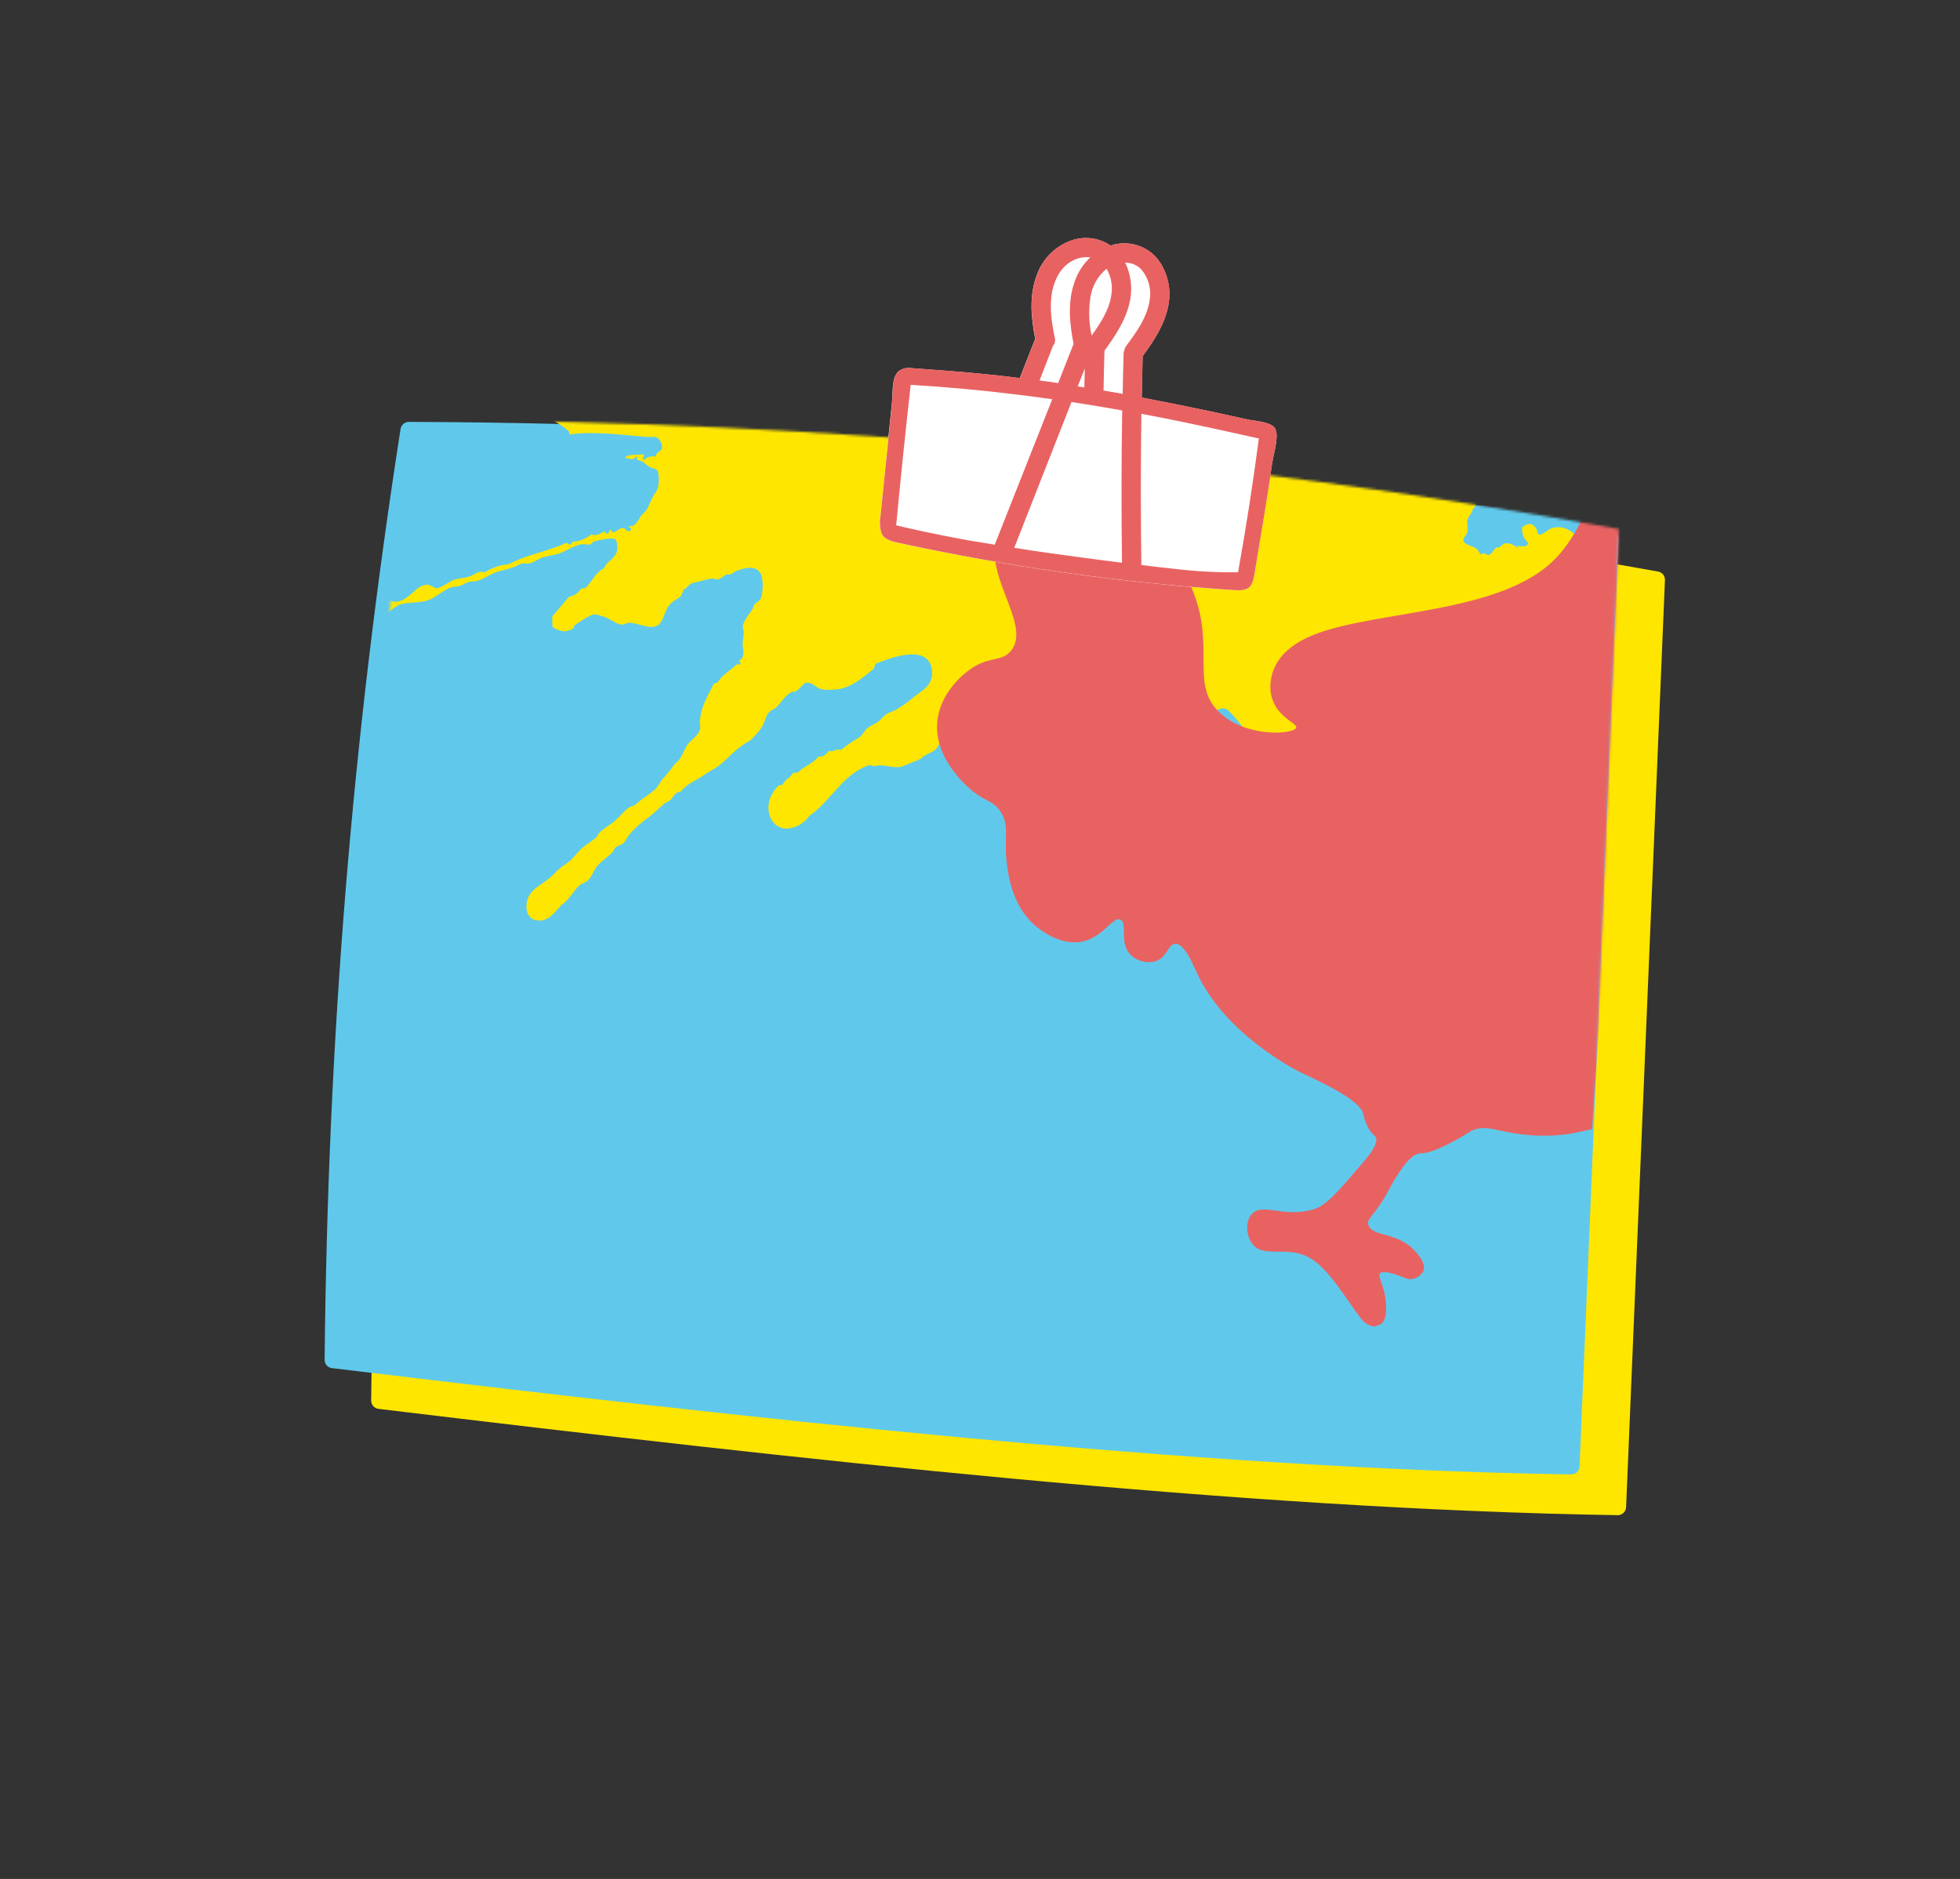 <svg width="776" height="744" viewBox="0 0 776 744" fill="none" xmlns="http://www.w3.org/2000/svg">
<rect x="0" y="0" width="776" height="744" fill="#333333" stroke="none"/>
<path d="M640.55 596.661C487.843 594.254 304.615 573.205 150.263 554.63C151.579 430.799 160.314 314.953 180.284 186.517C339.786 186.965 498.942 201.381 655.928 229.601L640.55 596.661Z" fill="#FFE600"/>
<path d="M640.543 599.964C490.743 597.596 316.027 577.889 149.849 557.867C149.042 557.77 148.3 557.377 147.766 556.765C147.231 556.153 146.942 555.364 146.955 554.552C148.27 426.248 157.86 309.126 177.015 185.965C177.137 185.191 177.531 184.487 178.127 183.978C178.723 183.469 179.481 183.189 180.264 183.19V183.19C339.959 183.664 499.306 198.098 656.487 226.326C657.271 226.466 657.977 226.886 658.473 227.508C658.969 228.13 659.222 228.912 659.184 229.707L643.806 596.741C643.785 597.596 643.434 598.41 642.825 599.011C642.217 599.613 641.399 599.954 640.543 599.964V599.964ZM153.611 551.71C317.487 571.443 489.52 590.755 637.412 593.321L652.541 232.338C497.58 204.662 340.517 190.423 183.106 189.78C164.438 310.691 155.045 425.84 153.611 551.71Z" fill="#FFE600"/>
<path d="M622.101 580.494C469.394 578.074 286.18 557.025 131.815 538.397C133.13 414.566 141.879 298.72 161.849 170.284C321.353 170.763 480.509 185.21 637.493 213.46L622.101 580.494Z" fill="#60C9EB"/>
<path d="M622.121 583.833C472.308 581.465 297.591 561.758 131.426 541.736C130.621 541.639 129.879 541.249 129.343 540.64C128.806 540.03 128.513 539.245 128.519 538.434C129.834 410.117 139.438 292.995 158.592 169.847C158.711 169.071 159.105 168.363 159.701 167.852C160.297 167.34 161.056 167.059 161.841 167.058C321.536 167.533 480.884 181.966 638.065 210.195C638.848 210.337 639.554 210.757 640.052 211.379C640.55 212 640.807 212.78 640.775 213.576L625.383 580.61C625.366 581.466 625.016 582.282 624.406 582.884C623.797 583.486 622.977 583.826 622.121 583.833V583.833ZM135.202 535.592C299.091 555.325 471.11 574.624 619.016 577.189L634.145 216.207C479.168 188.549 322.093 174.324 164.67 173.689C146.002 294.56 136.609 409.722 135.202 535.592Z" fill="#60C9EB"/>
<mask id="mask0_100_6807" style="mask-type:alpha" maskUnits="userSpaceOnUse" x="134" y="166" width="507" height="411">
<path d="M625.549 576.799C472.722 574.377 289.364 553.312 134.878 534.669C136.194 410.741 144.949 294.804 164.935 166.268C324.565 166.747 483.846 181.205 640.952 209.478L625.549 576.799Z" fill="#60C9EB"/>
</mask>
<g mask="url(#mask0_100_6807)">
<path d="M646.858 204.254L179.575 172.478L153.893 550.142L621.176 581.918L646.858 204.254Z" fill="#60C9EB"/>
<path fill-rule="evenodd" clip-rule="evenodd" d="M136.939 156.741L137.156 156.755C137.075 157.119 136.825 157.258 136.905 157.817C137.893 157.947 138.897 157.782 139.792 157.342C139.92 156.519 139.047 156.622 139.614 156.012C141.603 156.086 142.94 155.316 144.935 155.391L144.815 155.517L144.923 155.652C144.905 155.919 144.887 156.181 144.897 156.449C145.033 156.508 145.185 156.517 145.327 156.475C145.469 156.433 145.591 156.342 145.674 156.22C145.757 156.097 145.794 155.949 145.779 155.802C145.764 155.654 145.698 155.517 145.593 155.413L145.611 155.141L145.395 155.126C147.072 154.201 149.092 154.562 150.735 153.97C151.309 153.752 151.814 152.898 152.325 152.698C154.936 151.669 157.459 152.354 160.518 151.903C164.141 151.367 167.427 148.876 171.213 149.066C175.767 149.298 178.948 152.296 183.895 152.66L183.777 152.926L183.871 153.189C183.86 153.351 183.849 153.506 183.646 153.453C183.692 154.334 184.982 154.019 184.762 152.971C184.612 152.961 184.468 152.951 184.323 152.941L184.441 152.681L184.348 152.417C185.737 152.439 187.461 154.361 188.095 152.264C188.849 152.187 188.405 153.453 189.395 153.107C191.102 151.257 193.935 153.628 195.394 151.973C196.081 151.97 195.995 152.824 196.924 152.552C197.664 152.602 197.307 151.204 198.068 151.267C199.486 153.659 201.575 148.975 202.956 150.359C203.392 150.031 202.566 148.947 203.448 148.789C204.055 150.378 206.932 148.987 208.093 148.669C208.483 147.528 207.355 147.686 207.928 147.072C209.103 146.213 208.925 147.843 210.121 147.673C210.603 147.65 210.613 147.02 210.607 146.366C212.506 146.696 214.847 146.034 216.508 148.147C217.079 147.956 217.544 146.798 218.283 147.675C218.969 148.839 216.794 148.205 217.113 149.763C219.489 150.964 220.785 148.667 221.626 146.986C222.632 147.055 222.932 147.902 224.024 147.864C224.415 146.958 223.88 146.441 224.32 145.483C226.035 144.085 226.563 141.166 228.904 140.588C228.194 138.702 230.611 137.911 230.609 136.134C230.6 134.458 228.307 133.184 226.783 131.763C225.26 130.341 223.615 129.072 222.51 127.908C221.404 126.743 220.284 124.729 219.118 123.817C214.668 120.325 205.689 119.128 199.431 118.4C196.932 118.102 195.529 119.425 193.873 119.542C190.297 119.801 186.776 117.685 184.483 116.585C185.145 114.323 187.54 115.005 189.416 114.356C190.291 114.053 190.888 113.004 191.676 112.834C194.509 112.245 195.736 113.753 197.978 115.693C197.695 115.673 197.683 116.427 197.958 116.49C199.508 116.372 200.545 116.811 201.914 116.888C201.969 116.521 201.905 116.146 201.729 115.819C202.525 116.03 203.551 115.977 204.141 116.425C203.662 116.392 203.429 116.622 203.446 117.199C204.561 117.219 205.259 117.719 206.527 117.564C206.96 117.114 206.259 116.736 207.005 116.524C207.419 116.932 206.579 117.613 207.395 117.858C209.057 118.061 210.672 116.327 211.8 118.8C212.529 119.09 212.533 118.459 212.496 117.764C213.351 118.09 213.73 118.92 214.636 119.155C214.787 118.934 214.989 118.751 215.223 118.621C215.458 118.492 215.72 118.419 215.988 118.409C217.636 118.828 219.016 120.715 220.366 119.344C221.09 119.041 220.508 120.208 221.233 119.9C221.917 119.862 222.113 119.194 222.593 118.875C224.453 120.191 226.29 118.154 228.145 117.99C229.999 117.826 231.844 118.705 233.638 118.699C233.971 117.66 235.43 118.066 236.108 117.453C236.536 117.89 236.843 119.296 237.613 118.567C238.452 118.384 237.089 116.906 238.099 117.253C240.231 118.275 242.811 115.736 245.155 117.488C245.768 117.44 245.258 115.986 246.087 116.188C246.845 116.061 248.271 116.94 249.809 116.832C250.19 117.617 250.781 118.282 251.516 118.752C252.913 119.568 258.11 120.357 258.585 118.719C258.148 117.757 256.881 117.732 256.672 116.533C257.108 116.362 257.278 115.843 257.376 115.224C260.787 115.83 262.261 113.947 265.148 113.886C267.44 111.394 264.497 107.027 262.326 106.097C260.421 105.275 258.826 106.546 257.452 106.47C255.35 106.327 253.425 104.151 253.631 102.104C254.076 97.626 258.834 101.34 260.727 101.268C262.093 101.227 263.011 99.714 265.15 100.882C266.637 99.307 269.331 99.194 270.371 96.807C272.354 92.288 269.969 91.372 267.324 89.276C265.061 87.48 262.603 85.922 260.66 84.013C258.043 81.427 256.019 78.335 253.192 76.606C252.06 75.92 250.45 75.861 249.059 74.878C247.992 74.13 246.381 71.378 246.324 70.81C247.722 71.117 248.275 72.356 250.025 72.251C251.235 70.881 254.562 69.119 256.086 69.535C257.068 69.797 257.677 71.442 258.657 71.743C259.91 72.119 261.011 70.965 262.23 70.534C264.509 64.052 259.785 60.821 257.185 56.828C256.619 55.952 256.36 54.672 255.745 53.859C252.717 49.832 247.805 48.454 243.482 45.238C240.425 42.969 237.154 40.623 235.051 39.922C233.959 39.551 233.006 39.934 232.199 39.56C231.706 39.337 231.352 38.453 230.712 37.923C229.127 36.592 228.237 35.716 226.848 34.61C225.212 33.298 222.976 31.582 221.459 30.981C221.029 30.812 219.746 31.027 218.606 30.625C218.06 30.432 216.848 29.288 215.354 28.661C213.953 28.074 212.426 27.859 211.648 27.214C209.825 25.688 209.591 23.297 211.586 22.701C214.306 21.892 218.185 25.485 219.189 26.403C220.951 28.008 222.942 28.719 224.362 30.017L224.243 30.282L224.343 30.546L223.679 30.529C223.935 31.289 224.929 32.195 225.626 31.645C225.637 31.472 225.649 31.294 225.661 31.122L225.679 30.855L225.697 30.588C231.38 32.455 236.393 35.058 239.966 39.284L239.743 39.269L239.725 39.536C239.108 40.388 239.876 41.255 240.777 41.16C240.828 40.794 240.763 40.42 240.592 40.092L240.815 40.107L240.832 39.846C241.508 39.931 241.658 40.606 242.115 40.944L241.991 41.204L242.096 41.474L241.657 41.444C241.639 41.711 241.621 41.972 241.603 42.233C241.825 42.248 242.042 42.263 242.259 42.278C242.277 42.017 242.297 41.722 242.313 41.488L242.527 41.626L242.753 41.501C242.937 41.501 243.116 41.553 243.27 41.653C243.424 41.753 243.546 41.895 243.62 42.063L243.496 42.323L243.601 42.593L243.156 42.562C243.912 44.089 245.382 44.82 247.034 45.34C247.052 45.078 247.072 44.784 247.088 44.55L247.302 44.688L247.522 44.563C248.909 44.786 249.213 46.237 250.551 46.517L250.436 46.649L250.322 46.776C250.187 47.599 250.47 47.964 251.169 47.867L251.19 47.069L251.292 47.205L251.418 47.079C252.492 47.711 252.614 49.456 253.51 50.333C255.183 50.866 255.074 49.093 256.394 49.892C255.934 50.66 256.725 52.261 257.473 50.457C256.702 52.343 258.547 51.089 258.728 52.621C259.395 52.923 260.246 52.484 260.922 53.222C260.572 53.02 260.524 54.464 260.888 54.287C261.85 53.699 262.397 54.691 263.294 54.898C263.428 55.717 262.525 55.192 262.803 56.205C264.864 55.462 265.121 57.675 267.138 58.176C267.38 59.052 266.421 58.361 266.664 59.227C268.396 59.959 270.225 60.587 270.299 62.53C272.011 61.345 274.164 60.731 273.55 57.858C273.32 56.724 269.184 53.46 268.447 52.388L268.659 52.402L268.676 52.141C269.066 52.084 269.198 51.702 269.156 51.09C269.085 51.044 269.007 51.012 268.924 50.997C268.842 50.981 268.757 50.982 268.675 50.999C268.593 51.017 268.515 51.05 268.446 51.097C268.377 51.145 268.317 51.205 268.272 51.275C268.226 51.346 268.194 51.424 268.179 51.507C268.163 51.589 268.164 51.674 268.181 51.756C268.198 51.838 268.232 51.916 268.279 51.985C268.326 52.054 268.387 52.114 268.457 52.16L268.235 52.144L268.217 52.411C264.631 51.173 260.585 50.451 258.91 47.064C259.842 45.931 260.94 45.235 262.707 45.864C262.814 46.664 261.252 46.72 261.986 47.435C262.955 48.947 262.904 46.581 264.002 46.7C265.284 47.397 263.521 48.025 264.146 49.096C264.918 49.081 264.463 47.48 265.302 47.537C265.488 48.17 266.387 48.013 266.361 48.9C266.658 50.037 265.137 48.817 265.434 49.954C267.549 48.841 269.817 50.565 271.775 51.759C272.122 51.744 271.971 51.086 272.458 51.247C273.698 52.963 276.089 51.975 277.235 53.533C278.042 53.493 278.091 53.189 278.774 53.576C279.267 54.011 279.63 54.576 279.819 55.206C283.042 54.308 282.712 57.771 286.364 57.539C286.955 57.803 285.672 58.112 286.326 58.598C287.476 58.117 287.998 59.058 288.717 59.738C287.048 61.859 279.211 58.974 279.565 62.892C279.647 63.814 280.347 64.364 281.704 64.289L281.686 64.556L281.914 64.571C281.828 64.928 281.579 65.068 281.647 65.626L282.533 65.652C282.587 65.286 282.522 64.912 282.349 64.584L282.571 64.599L282.59 64.332C283.033 63.966 284.224 63.131 284.6 63.603C284.132 63.672 284.515 64.854 285.007 64.675C285.658 64.96 285.421 64.095 285.487 63.624C286.276 63.516 285.98 64.585 286.781 64.466C288.139 64.134 289.84 62.691 290.827 62.479C291.088 62.419 291.665 62.894 291.924 62.772C292.733 62.385 292.915 61.431 293.739 61.219C294.088 61.373 294.457 61.475 294.836 61.523C296.043 61.683 297.189 60.605 298.162 61.894C298.912 60.638 299.238 60.615 300.619 61.178C300.866 59.927 301.76 59.508 302.453 58.851C304.218 55.898 302.736 51.647 303.066 47.457C303.132 46.479 303.465 45.77 303.373 45.076C303.046 42.657 300.806 41.248 300.697 39.414L300.919 39.429L300.937 39.162C303.99 39.035 302.611 33.528 302.511 31.784C302.412 30.04 303.104 28.332 302.897 27.017C302.627 25.323 300.931 23.973 299.767 21.866C299.455 21.286 299.48 20.506 299.168 19.993C297.309 16.933 293.937 15.598 294.134 11.874C288.316 5.753 282.299 -0.159 278.742 -8.808C278.599 -9.734 279.101 -9.812 279.018 -10.644C277.547 -10.951 277.298 -12.627 276.934 -14.171L277.122 -14.382L277.177 -14.697C279.179 -14.002 278.505 -10.238 280.754 -9.8L280.813 -11.656L281.032 -11.513L281.253 -11.632C283.523 -8.592 285.482 -5.332 287.099 -1.899L286.882 -1.914L286.864 -1.653C285.597 -2.459 284.57 -3.592 283.892 -4.933C283.715 -4.878 283.453 -4.963 283.439 -4.679C283.574 -2.312 285.709 0.051 287.284 -0.837C287.296 -1.02 287.308 -1.193 287.32 -1.365L287.422 -1.23L287.543 -1.361C289.489 -0.156 290.121 2.54 291.77 4.088L291.547 4.073L291.53 4.334C291.313 4.32 291.096 4.305 290.868 4.289C290.447 5.635 292.47 6.605 292.819 5.416L293.041 5.432L293.059 5.17C293.301 5.231 293.397 5.467 293.48 5.713L293.362 5.973L293.461 6.248L293.021 6.218C292.969 6.586 293.033 6.962 293.205 7.292L292.989 7.277L292.971 7.538C292.953 7.8 292.776 7.855 292.727 8.08C294.243 8.954 294.097 10.782 296.172 10.577C296.577 12.839 298.601 13.295 299.551 14.941C299.986 15.037 299.998 14.603 300.234 14.429L300.216 14.69L300.438 14.705C301.568 14.519 300.836 16.408 301.956 15.551C302.224 14.564 301.143 15.111 301.344 14.208C303.815 14.661 305.547 18.108 306.624 21.003L306.407 20.988L306.389 21.255C306.243 21.122 306.067 21.026 305.876 20.975C305.685 20.924 305.485 20.92 305.292 20.962L305.073 20.819L304.852 20.943C304.661 20.467 304.474 20.007 303.791 20.117C303.674 21.009 303.811 21.627 304.632 21.465L304.846 21.608L305.072 21.489C305.299 22.337 305.563 23.137 306.558 23.121C306.741 22.575 307.288 22.092 306.834 21.536L307.062 21.552L307.08 21.285C307.856 21.785 309.466 22.671 308.979 23.749C308.971 23.374 308.441 23.444 308.527 23.992C309.342 24.416 310.206 25.67 310.848 26.988C310.334 27.729 308.95 26.149 308.627 27.446C309.027 29.037 310.263 29.685 311.165 30.707C312.046 30.173 313.037 29.845 314.063 29.748C315.092 29.646 316.13 29.679 317.151 29.846C318.878 29.092 318.666 25.877 320.617 25.451L320.733 25.314L320.847 25.187C321.239 26.08 322.354 24.877 321.76 24.423C321.638 24.416 321.516 24.434 321.401 24.475C321.286 24.517 321.18 24.58 321.09 24.662L321.108 24.395L320.885 24.38C320.971 24.023 321.221 23.883 321.142 23.325C321.257 22.701 320.134 23.441 320.51 22.511C321.707 14.688 314.496 11.058 313.66 3.711C313.313 1.063 313.404 -1.624 313.927 -4.243C315.018 -1.548 315.692 1.598 318.108 2.796C318.287 -0.661 315.722 -3.199 315.351 -6.855C316.08 -5.912 316.081 -5.688 317.31 -6.258C317.188 -3.239 322.038 -1.278 322.574 1.362C323.184 4.375 325.34 7.835 325.561 10.749C325.61 11.501 325.211 12.446 325.254 13.125C325.397 15.626 326.88 17.559 327.445 19.837C327.607 20.502 327.422 21.417 327.591 21.97C327.827 22.685 328.483 22.975 328.636 23.857C329.207 27.292 328.42 29.663 328.976 32.896C329.378 35.203 330.76 36.319 331.439 37.751C331.929 38.761 331.742 39.782 332.229 40.435C334.059 42.83 336.306 44.875 338.863 46.473C340.953 47.771 344.361 48.908 344.652 51.704C344.815 53.335 343.424 55.464 342.302 55.868C340.789 56.419 339.353 54.383 337.282 54.114C334.468 53.755 333.865 55.066 332.328 57.129C333.05 62.948 334.35 69.863 340.055 69.854C340.691 66.25 342.869 64.616 343.664 61.218C346.467 58.358 349.681 56.04 350.433 50.556C351.909 49.399 352.634 47.281 354.544 46.701C354.739 44.826 356.063 44.503 356.851 43.59C357.123 43.29 357.082 42.662 357.348 42.278C357.887 41.493 359.008 41.273 359.38 40.74C359.913 40.039 361.06 37.726 361.066 36.81C361.08 35.208 359.137 33.467 358.603 31.956C358.483 31.584 358.734 31.009 358.66 30.619C358.402 29.484 357.502 28.267 357.222 27.13C356.624 24.665 357.044 21.532 355.254 20.164C354.439 20.232 354.048 19.831 353.506 19.587C353.356 17.846 353.697 15.539 355.225 14.593C355.053 15.643 356.049 15.375 356.749 15.44C356.975 16.706 357.582 17.563 359.103 17.376C359.9 15.592 359.391 11.664 358.513 9.124C357.999 7.653 356.144 6.002 356.225 5.058C356.306 4.114 357.797 3.88 357.841 2.984C358.907 4.732 358.982 7.653 361.189 8.144C361.32 6.215 362.948 5.593 363.335 3.687C364.122 -0.17 362.655 -1.504 361.663 -4.583C360.691 -7.543 360.606 -10.241 359.491 -11.825C357.185 -15.127 352.898 -17.145 350.71 -19.802C349.487 -18.248 351.129 -17.181 351.677 -15.787C352.482 -13.743 352.695 -10.628 353.457 -9.102C351.011 -10.178 351.431 -14.468 349.499 -16.125C349.989 -18.326 348.672 -17.929 349.175 -19.582C347.02 -20.745 347.354 -24.672 346.336 -27.116C350.474 -32.197 346.593 -38.215 346.057 -44.379C343.94 -49.551 339.759 -53.785 340.68 -61.504L340.662 -61.242L340.89 -61.227C340.91 -61.071 340.986 -60.928 341.106 -60.826C341.225 -60.724 341.378 -60.67 341.534 -60.675C341.565 -61.125 341.595 -61.559 341.574 -62.002C341.363 -62.016 341.135 -62.032 340.913 -62.047L341.033 -62.178L340.925 -62.314C341.028 -62.857 341.195 -63.386 341.423 -63.889C344.79 -66.073 347.62 -65.227 349.756 -62.289C352.565 -58.428 355.556 -50.822 356.533 -46.941C359.561 -45.059 362.878 -40.604 366.399 -38.661C369.296 -37.068 373.385 -36.404 374.624 -40.252C375.141 -41.849 374.66 -43.155 375.206 -44.213C375.556 -44.673 375.941 -45.106 376.356 -45.509C379.739 -48.105 383.485 -44.538 385.977 -43.067C387.62 -42.095 389.601 -41.647 390.972 -40.772C391.368 -40.527 391.615 -39.885 392.015 -39.684C394.25 -38.622 396.319 -38.246 397.871 -36.839C398.993 -35.428 398.745 -33.249 399.922 -32.002C400.444 -31.458 401.675 -31.413 402.302 -30.857C403.199 -30.075 403.265 -28.585 404.438 -28.667C404.329 -27.066 405.845 -26.018 406.496 -24.349C406.681 -23.861 406.421 -23.236 406.662 -22.756C406.955 -22.139 407.717 -21.841 407.924 -21.112C408.322 -19.895 407.944 -18.284 408.212 -17.126C409.023 -13.853 411.191 -13.125 414.037 -12.423C414.735 -13.493 415.309 -14.705 414.601 -16.122C416.107 -18.137 415.082 -20.804 415.747 -23.518C414.455 -23.506 414.572 -24.973 414.962 -26.197C414.745 -26.039 414.123 -25.606 414.306 -26.488C412.814 -27.952 413.171 -30.66 412.79 -33.44C412.402 -35.941 411.179 -38.258 410.799 -40.133C410.203 -43.202 411.664 -44.644 411.478 -46.752C412.464 -45.975 412.428 -47.586 412.646 -48.571C412.292 -49.445 411.745 -47.566 411.772 -48.865C411.522 -50.111 412.535 -49.73 412.284 -50.976C411.413 -50.566 411.469 -50.4 411.205 -51.535L411.422 -51.52L411.44 -51.782C411.512 -51.772 411.584 -51.767 411.657 -51.767L412.096 -51.737C412.11 -52.021 412.042 -52.303 411.9 -52.549L411.461 -52.579L411.244 -52.594L411.226 -52.327C410.738 -52.461 411.266 -53.738 410.843 -53.934L411.06 -53.919L411.078 -54.181C411.69 -54.139 411.653 -55.41 411.359 -55.765L411.142 -55.779L411.252 -55.917L411.149 -56.047C411.354 -57.251 410.712 -59.311 409.945 -59.531C411.405 -59.488 409.811 -62.166 411.127 -61.886C413.186 -61.188 412.795 -57.494 413.089 -54.926C413.622 -50.354 413.846 -47.155 415.117 -43.18C415.89 -40.742 416.994 -39.075 417.565 -37.523C418.792 -34.21 418.786 -30.831 417.075 -29.584C417.958 -26.787 417.652 -23.445 418.091 -20.527C418.183 -19.828 418.624 -19.328 418.683 -18.643C418.759 -17.699 418.299 -16.697 418.362 -15.732C418.379 -15.401 418.913 -14.717 418.975 -14.389C419.704 -10.742 419.161 -6.784 420.162 -3.996C420.377 -3.389 421 -3.011 421.208 -2.377C421.416 -1.743 421.194 -0.859 421.359 -0.244C421.572 0.564 422.214 1.641 422.577 2.71C423.687 5.942 424.031 6.719 426.37 8.141C427.854 9.074 429.619 9.652 430.649 10.935C432.274 12.916 432.285 14.398 433.759 16.872C432.942 22.716 438.241 18.573 440.074 19.212C440.12 18.534 440.434 18.192 440.995 18.157C451.225 18.294 457.341 23.073 455.819 36.427C454.399 37.828 453.761 40.237 452.958 42.428C457.63 43.304 465.952 44.563 469.816 40.317C472.6 40.451 475.124 39.812 477.74 40.856C479.6 41.592 481.356 43.627 484.061 43.185C484.7 43.653 484.745 44.718 485.305 45.359C486.234 46.4 487.475 46.306 488.542 47.043C489.113 47.439 489.478 48.313 490.033 48.697C492.576 50.395 495.524 51.16 497.145 53.695C498.634 54.209 500.024 54.977 501.253 55.963C501.904 54.599 502.338 54.227 502.479 52.555C502.669 50.333 503.224 47.84 503.605 45.687C504.178 42.442 505.083 37.179 504.435 34.303C502.236 24.428 499.413 13.192 499.814 2.035C499.62 1.028 500.657 1.635 500.523 0.732C500.453 0.207 499.679 0.495 499.905 -0.361C500.854 -2.167 499.34 -2.74 500.283 -4.854L500.497 -4.711L500.724 -4.847C501.906 -3.414 501.262 -1.419 501.639 0.5C501.953 2.125 503.104 3.611 503.461 5.333C503.619 6.132 503.412 6.967 503.6 7.728C504.043 9.434 505.05 11.056 505.391 13.101C505.511 13.718 505.24 14.588 505.325 15.219C505.499 16.527 506.163 17.695 506.294 18.961C506.996 25.567 506.502 32.338 505.804 39.39C505.473 42.865 505.734 46.011 505.66 49.726C505.586 53.442 504.62 58.94 505.245 61.658C505.646 63.401 507.316 64.648 507.761 65.74C508.717 68.112 508.356 74.16 509.864 75.882C511.232 77.456 514.541 77.508 515.6 76.071C517.973 75.92 519.7 77.138 521.724 77.605C522.489 77.78 523.364 77.242 524.161 77.419C524.959 77.596 525.608 78.741 526.284 79.071C527.147 79.516 528.47 79.779 529.556 80.244C530.641 80.709 532.179 81.595 532.81 81.683C534.022 81.849 537.381 80.675 537.757 78.919C537.897 78.252 537.369 77.071 537.191 75.987C536.217 69.932 535.194 64.287 537.385 57.939L537.494 57.818L537.603 57.686C537.714 59.017 538.971 57.125 537.621 57.419L537.508 57.283L537.404 57.41C537.081 55.427 538.397 55.544 538.618 54.258C537.961 53.828 538.483 53.132 538.231 52.399C537.89 51.331 536.872 50.944 536.337 49.941C535.344 48.103 534.193 44.494 534.666 41.655C534.924 39.996 536.662 36.204 539.905 37.062C540.603 37.237 542.666 39.176 543.318 40.349C544.673 42.771 544.728 46.484 543.932 48.329C543.032 50.396 540.388 51.15 539.777 53.242C538.517 57.391 541.338 60.275 541.206 63.115C541.086 65.704 538.287 68.503 538.94 71.793C539.317 73.723 541.921 74.616 542.765 76.165C543.097 76.796 542.843 77.74 543.129 78.295C543.676 79.371 545.431 80.58 546.795 80.813C547.166 80.866 547.884 80.328 548.129 80.345C549.623 80.228 552.197 81.482 554.055 81.597C554.527 81.629 555.007 81.22 555.382 81.374C556.427 81.781 557.4 83.746 558.827 83.871C559.318 86.915 560.535 88.322 562.595 89.831C564.149 90.964 565.956 92.478 567.748 93.98C570.194 96.04 572.016 96.365 574.674 98.182C575.682 98.882 577.153 100.334 577.685 100.409C580.126 100.737 581.939 96.582 584.253 95.583C585.023 95.25 585.858 95.095 586.697 95.129C590.572 95.649 586.532 101.989 585.971 103.336C583.544 104.037 582.207 107.18 580.258 108.986C579.066 110.073 577.97 110.339 577.072 111.797C576.477 112.882 575.993 114.025 575.628 115.207C576.264 116.865 578.133 117.148 579.5 117.984C579.437 117.528 579.532 117.063 579.769 116.668C581.838 115.568 583.227 113.791 585.426 112.583C588.639 110.852 592.194 109.999 595.73 108.932C597.064 108.526 599.541 107.515 600.191 107.487C600.524 107.723 600.886 107.915 601.269 108.058C601.589 107.951 601.953 106.953 602.418 106.767C603.113 106.49 604.333 106.948 605.073 106.59C605.709 106.276 605.516 105.654 606.216 105.551C610.53 104.375 615.056 101.979 618.3 100.361C618.123 100.422 618.034 100.584 618.062 100.904C619.455 100.87 618.843 100.354 619.2 99.864C619.557 99.374 620.081 98.332 621.016 97.803C622.149 97.165 628.123 96.382 627.613 98.542C626.622 102.693 619.441 101.897 615.992 102.679C613.898 103.162 612.453 104.768 610.817 105.422C608.52 106.338 606.049 106.774 604.562 107.611C603.847 108.015 603.402 108.979 602.73 109.408C601.872 109.959 600.797 109.914 599.832 110.379C599.256 110.641 598.817 111.343 598.243 111.65C597.019 112.31 595.556 112.3 594.44 112.867C593.861 113.157 593.431 114.061 592.838 114.4C591.64 115.106 589.674 115.593 588.153 116.098C585.297 117.021 582.463 117.13 580.751 119.315C582.23 120.974 582.61 123.849 583.152 126.562C580.222 130.709 584.37 137.728 588.493 137.885C589.327 136.959 590.644 135.663 592.085 136.404C592.883 134.782 594.694 134.425 595.514 132.799C595.955 132.309 595.911 132.966 596.63 132.83C596.324 129.111 603.487 125.314 603.57 129.341C603.596 130.203 601.978 132.462 601.016 132.972C598.766 134.188 595.223 133.304 594.289 135.945C594.296 137.716 594.653 139.468 595.34 141.1C596.026 142.733 597.029 144.213 598.29 145.456C599.017 146.193 600.075 147.304 601.084 147.669C601.749 147.915 602.839 147.492 603.731 147.759C604.345 147.941 604.701 148.529 605.238 148.61C608.808 149.093 613.696 146.951 616.078 148.157C617.944 147.821 623.331 145.087 626.023 147.717C626.501 148.174 627.466 150.083 627.221 151.468C626.905 153.234 624.638 153.885 623.121 154.251C621.293 154.685 618.964 156.152 617.314 156.18C614.372 156.242 611.915 153.433 609.238 153.536C607.938 153.587 606.862 154.787 605.869 155.021C603.114 155.683 600.608 154.921 598.995 156.118C597.519 157.213 597.529 159.37 595.72 161.32C594.576 162.538 592.809 163.055 591.456 163.315C589.194 163.719 588.221 162.419 586.633 162.355C585.594 162.285 583.973 163.448 582.383 164.072C580.557 164.791 580.055 164.791 578.778 166.061C576.271 168.595 577.865 176.535 579.908 178.042C580.605 178.548 581.531 178.153 582.12 178.377C583.324 178.9 584.824 180.416 585.55 181.404C586.138 182.203 586.234 183.841 587.195 184.906C587.574 185.329 588.8 185.943 589.79 186.586C591.592 187.775 593.124 188.566 595.009 188.616C595.827 189.398 596.259 190.606 597.579 190.825C598.086 192.161 597.889 193.175 597.461 194.531C595.558 196.234 593.676 194.659 591.707 194.872C590.581 195.002 589.524 195.913 588.554 196.624C587.584 197.334 586.732 198.779 586.038 199.201C585.553 199.515 585.065 199.135 584.711 199.418C584.075 199.973 583.841 201.203 583.089 201.498C582.802 203.411 581.315 204.17 580.937 206.206C580.674 207.607 581.299 209.091 581.011 210.451C580.726 211.929 579.245 212.677 579.337 214.113C579.898 215.889 583.324 216.116 584.74 217.475C585.79 218.457 585.984 220.453 587.342 218.892C590.199 221.148 590.87 218.188 592.263 216.925C592.549 216.665 593.196 216.922 593.597 216.698C594.578 216.15 595.089 215.291 595.857 215.175C597.646 214.906 599.725 215.785 601.087 217.207C601.384 216.367 600.375 216.991 600.684 216.146C602.654 216.347 604.486 216.919 605.133 214.963C604.224 214.232 603.522 213.277 603.096 212.192C602.67 211.107 602.535 209.929 602.705 208.775C604.603 207.229 606.368 206.829 607.995 208.94C608.842 210.042 608.39 211.346 609.442 211.647C610.604 211.983 612.846 209.644 614.394 209.151C620.105 207.305 624.916 212.062 626.73 216.185C627.003 217.137 627.044 218.139 626.85 219.11C626.512 221.69 625.79 226.479 624.771 228.068C623.921 229.402 622.613 229.665 621.362 230.881C620.328 231.883 619.551 233.361 618.617 233.711C616.89 234.228 615.054 234.259 613.31 233.803C611.499 233.316 609.438 230.188 607.243 230.681C605.487 231.12 604.006 235.566 601.306 236.332C599.814 236.751 598.533 236.027 597.312 236.731C595.351 237.888 593.415 241.634 592.229 243.469C592.191 244.025 592.19 244.528 592.176 245.063C588.241 250.521 583.001 254.293 578.024 258.402C575.182 257.968 574.151 260.725 571.767 260.054C568.601 261.995 566.125 263.503 563.01 264.285C562.067 264.517 561.273 264.123 560.802 264.476C558.712 266.043 557.215 267.925 555.772 269.357C554.245 270.868 549.871 272.743 547.698 273.076C547.066 273.173 546.27 272.806 545.714 273.008C544.368 273.503 543.884 275.28 542.729 275.833C541.611 276.327 540.395 276.561 539.174 276.518C538.388 276.415 538.026 275.496 537.216 275.654C535.682 275.951 533.257 279.658 532.361 281.334C531.465 283.011 531.642 284.671 531.286 286.875C530.654 290.743 529.017 294.196 528.288 296.861C527.656 299.175 527.624 301.369 526.524 303.176C525.46 304.772 524.222 306.245 522.834 307.568C521.834 308.496 520.774 309.357 519.659 310.145C518.954 310.577 518.088 310.407 517.426 310.87C516.657 311.41 516.093 312.723 515.35 313.455C514.393 314.39 513.293 314.958 512.847 315.519C511.957 316.615 511.799 317.867 510.995 318.114C508.33 318.938 505.986 316.6 504.504 314.986C504.562 314.135 504.151 313.844 504.353 312.858C504.052 312.43 503.825 311.912 503.31 311.765C503.163 306.85 499.867 305.71 498.33 302.84C497.804 301.871 497.608 300.065 496.946 298.551C496.558 297.686 495.78 296.974 495.486 296.116C494.819 294.177 494.755 292.251 493.691 290.481C492.393 288.361 490.912 286.36 489.265 284.498C488.361 283.498 486.289 280.944 485.203 280.652C481.624 279.716 479.786 283.664 478.833 286.012C478.456 286.953 478.344 288.364 477.848 289.169C477.064 290.422 474.135 292.592 472.207 292.433C470.806 292.338 469.051 290.956 468.769 289.668C467.915 285.801 472.036 282.707 473.757 279.746C476.25 275.446 473.539 271.619 470.336 270.083C469.985 269.909 469.365 270.157 469.009 270.038C466.448 269.176 464.144 266.992 461.596 267.411C461.049 266.754 460.78 265.78 460.13 265.239C459.369 265.003 459.267 265.599 458.579 265.452C457.571 263.098 454.32 263.268 452.98 261.289C452.351 261.581 452.122 262.398 451.606 262.838C449.747 263.063 447.85 261.728 446.12 261.862C443.66 262.046 441.353 263.772 438.979 264.018C435.522 264.342 431.796 262.854 429.103 262.369C427.828 262.148 426.878 262.726 425.338 262.783C424.106 262.822 422.854 262.257 421.594 262.389C419.905 262.576 418.182 263.274 416.469 263.817C411.089 260.775 408.449 266.009 404.644 267.415C401.675 268.515 398.641 271.079 395.651 272.166C395.442 273.012 394.809 273.299 394.477 273.98C391.52 275.237 389.08 275.473 387.08 277.198C385.644 278.441 385.354 280.482 384.263 282.145C383.515 283.29 382.066 283.739 381.728 285.252C380.538 285.495 380.045 286.925 379.22 287.556C378.837 287.849 378.224 287.572 377.886 287.779C377.665 287.914 377.474 288.583 377.182 288.848C376.89 289.113 376.136 289.112 375.843 289.315C374.173 290.738 372.833 292.507 371.915 294.501C370.354 297.746 369.04 297.512 366.24 299.092C365.462 299.525 364.917 300.231 364.192 300.629C363.398 301.019 362.576 301.349 361.734 301.618C360.054 302.241 358.146 303.284 356.807 303.584C354.102 304.171 351.445 303.158 348.666 303.031C347.246 302.973 345.886 303.831 344.469 302.891C333.725 306.126 329.077 317.217 320.371 323.083C319.402 324.497 318.132 325.679 316.653 326.544C315.173 327.409 313.521 327.936 311.813 328.088C306.205 328.41 302.648 322.224 304.943 315.923C305.581 314.178 308.445 309.686 309.744 311.032C310.528 308.621 312.837 308.186 313.888 306.124C314.613 306.139 315.033 305.716 315.879 305.924C318.288 303.362 321.904 302.423 324.055 299.553C326.353 299.933 327.064 298.26 328.325 297.307C329.958 297.932 330.794 296.397 332.976 296.925C335.18 295.125 337.532 293.513 340.007 292.107C341.299 291.424 342.094 289.512 343.219 288.499C344.539 287.326 346.278 286.813 347.731 285.733C348.907 284.869 349.656 283.63 350.716 282.903C351.889 282.084 353.152 281.912 354.532 281.174C356.849 279.844 359.044 278.311 361.089 276.592C362.965 275.044 364.838 273.791 366.31 272.517C367.311 271.654 368.08 270.554 368.547 269.317C369.013 268.08 369.163 266.746 368.981 265.437C367.702 254.267 351.637 260.905 346.56 262.856C346.51 263.601 346.112 263.943 346.05 264.693C342.292 267.705 337.142 272.467 331.197 272.978C329.389 273.107 326.733 273.39 324.804 272.762C322.875 272.133 321.245 269.727 318.7 270.436C317.432 271.417 316.407 272.945 315.049 273.774C314.594 274.05 313.932 273.765 313.498 273.987C310.969 275.201 309.247 278.167 307.555 279.895C306.714 280.749 305.47 281.061 304.623 281.931C303.123 283.449 302.928 285.497 301.78 287.676C301.088 288.975 297.817 292.724 296.724 293.348C294.44 294.633 292.311 296.175 290.378 297.944C288.389 299.764 286.354 301.922 284.426 303.321C282.499 304.721 280.355 305.681 278.785 306.848C275.767 309.073 272.196 310.087 269.504 313.446C267.262 313.561 266.646 315.553 265.418 316.765C264.718 317.455 263.725 317.6 262.93 318.272C260.793 320.132 258.651 322.299 256.106 324.154C253.592 325.924 251.299 327.989 249.275 330.304C248.154 331.674 247.776 333.04 246.721 333.934C245.909 334.622 244.643 334.759 243.568 335.686C243.153 336.049 243.004 336.838 242.635 337.254C240.611 339.491 237.858 341.046 236.246 343.149C235.056 344.71 234.141 347.475 232.505 348.872C231.911 349.39 230.329 349.729 229.352 350.624C227.72 352.116 225.865 355.163 223.605 357.344C223.223 357.704 222.614 357.947 222.239 358.369C219.537 361.308 216.96 365.272 212.333 364.399C209.789 363.93 207.836 361.601 208.61 357.112C209.45 352.237 214.451 350.409 217.996 347.332C219.278 346.224 220.318 344.971 221.429 343.99C222.683 342.886 224.023 342.239 225.278 341.196C227.138 339.647 228.778 337.217 230.775 335.537C232.553 334.038 234.673 333.009 236.438 331.207C236.732 330.909 236.846 330.213 237.146 329.909C239.088 327.885 241.59 326.664 243.727 324.809C245.509 323.255 246.959 321.225 248.757 319.928C249.55 319.351 250.622 319.284 251.45 318.693C252.508 317.921 253.463 316.93 254.625 316.115C256.289 315.036 257.88 313.847 259.386 312.557C260.579 311.448 261.439 309.473 262.63 308.152C264.197 306.429 265.66 304.615 267.01 302.718C267.431 302.121 268.13 301.772 268.612 301.179C270.193 299.208 271.066 296.391 272.362 294.663C273.903 292.629 276.644 291.262 277.22 288.452C277.36 287.791 277.055 286.614 277.081 286.057C277.4 279.487 280.534 275.12 282.697 270.585C283.359 270.798 283.359 270.144 284.026 270.357C285.918 267.173 289.091 265.618 291.559 263.172C291.736 262.536 293.012 263.891 293.122 262.686C293.347 261.852 292.568 262.129 292.497 261.61C295.216 260.404 294.174 257.741 294.044 255.291C293.964 253.839 294.578 251.718 294.443 249.994C294.374 249.04 293.975 248.666 294.08 247.858C294.418 245.68 297.086 242.521 297.842 241.343C298.248 240.7 298.294 239.86 298.564 239.515C299.379 238.453 300.534 238.219 301.073 237.206C302.122 235.238 302.298 229.865 301.409 227.659C299.702 223.521 294.968 224.774 291.712 226.005C290.702 226.389 289.852 227.225 289.007 227.497C288.527 227.66 288.083 227.278 287.681 227.452C286.361 228.049 285.419 229.253 284.082 229.442C283.472 229.54 282.902 229.132 282.333 229.122C280.258 229.075 276.906 230.384 274.542 230.731C272.974 230.954 271.891 233.16 270.471 233.51C270.52 234.681 269.821 234.857 269.751 235.88C267.825 237.587 265.999 237.982 264.528 240.223C263.058 242.464 262.48 246.195 260.518 247.525C257.374 249.652 252.526 246.423 248.849 246.614C247.974 246.661 247.122 247.363 246.175 247.326C243.991 247.245 241.489 244.84 238.999 244.174C237.145 243.668 235.892 242.946 234.386 243.491C232.737 244.083 228.403 246.783 227.391 247.775C227.098 248.057 227.262 248.61 226.918 248.821C224.194 250.519 221.954 250.26 218.76 248.267C218.617 246.856 218.594 245.436 218.692 244.022C220.959 241.489 223.076 238.778 225.363 236.275C226.352 236.119 227.293 235.741 228.115 235.168C228.936 234.596 229.618 233.845 230.107 232.972C230.705 233.066 231.318 232.998 231.88 232.774C234.432 230.333 235.838 226.418 239.21 225.044C239.748 222.472 243.492 221.548 244.306 218.045C244.562 216.984 244.382 214.139 243.585 213.526C242.492 212.681 236.478 213.954 235.392 214.321C234.643 214.577 234.202 215.391 233.58 215.589C232.644 215.877 231.709 215.333 230.492 215.485C227.325 215.895 224.871 217.807 221.99 218.929C219.601 219.884 216.933 220.021 214.634 220.809C212.918 221.396 211.385 222.666 209.7 223.037C208.446 223.326 207.405 222.937 206.382 223.197C205.552 223.409 204.577 224.113 203.695 224.439C201.802 225.123 199.866 225.68 197.9 226.106C195.016 226.787 192.338 228.789 189.598 229.815C188.239 230.332 186.752 230.091 185.385 230.478C184.314 230.785 183.32 231.606 182.241 231.94C180.995 232.364 179.624 232.232 178.464 232.616C175.178 233.706 171.995 237.383 167.901 238.11C164.225 238.765 160.925 238.502 158.361 239.4C155.797 240.298 154.599 242.311 152.942 242.942C150.368 243.912 144.012 244.714 144.137 242.131C144.213 240.527 150.344 237.447 151.586 237.325C153.318 237.163 155.045 238.375 156.856 238.292C161.748 238.066 164.82 231.415 169.225 231.53C170.519 231.562 171.679 232.747 172.931 232.978C174.975 232.502 176.975 231.018 178.324 230.233C180.684 228.885 182.95 229.156 185.676 228.347C187.614 227.775 189.639 225.678 191.699 226.69C194.359 225.195 197.909 223.509 201.08 223.54C208.241 219.687 217.021 218.306 224.112 215.001C225.017 214.833 224.834 215.877 225.86 215.583C226.492 215.576 226.275 214.494 226.998 214.544C229.617 214.262 232.102 213.237 234.159 211.589C236.132 212.556 237.978 210.966 239.499 210.439C239.921 210.562 239.478 211.655 240.36 211.263C241.317 211.395 240.975 209.846 241.738 209.719C242.886 212.311 244.767 209.132 246.391 209.069C248.015 209.007 248.348 211.348 249.681 209.975C250.246 208.494 248.729 209.351 248.853 208.354C251.521 208.72 252.405 206.484 253.621 204.528C254.247 203.548 255.277 202.847 255.925 201.947C256.771 200.759 257.329 199.054 258.06 197.506C258.958 195.629 260.108 194.411 260.416 193.337C261 191.31 260.94 187.837 260.42 186.701C259.818 185.364 258.81 185.731 257.384 185.008C255.852 184.211 254.27 182.003 252.191 182.186C252.108 181.683 252.545 180.601 251.796 180.846C250.754 182.53 248.872 181.452 247.368 181.238C248.875 179.603 251.898 180.339 254.722 179.878C255.324 180.718 253.939 181.612 254.855 182.278C255.476 181.628 256.257 181.153 257.119 180.901C257.981 180.649 258.895 180.628 259.768 180.841C259.421 179.052 261.77 178.921 262.087 177.463C262.44 175.889 261.088 173.585 259.811 173.152C258.845 172.818 257.191 173.141 255.842 173.016C246.036 172.148 234.556 170.674 225.631 172.034C225.192 171.68 225.454 170.542 224.809 170.414C221.907 167.909 219.091 166.511 215.509 164.81C213.978 163.995 212.374 163.325 210.718 162.808C208.954 162.37 207.197 162.753 205.211 162.629C202.474 162.375 199.759 161.933 197.083 161.305C191.115 160.028 186.015 155.827 180.26 156.251C179.699 156.291 179.065 156.661 178.485 156.722C174.889 157.12 170.993 156.409 166.771 157.138C163.6 157.682 159.134 158.943 156.121 158.648C153.667 158.42 150.986 157.026 148.427 157.606C147.201 157.885 145.53 158.146 143.979 158.521C141.549 159.104 139.201 160.358 136.832 160.945C133.706 161.722 130.531 161.757 127.515 162.234C125.951 162.485 123.79 163.299 121.951 163.643C118.559 164.317 115.009 164.679 111.909 165.502C108.957 166.279 106.482 167.501 103.887 167.632C101.998 167.721 99.819 167.484 98.196 166.385C99.158 165.216 100.238 165.68 100.246 164.323C100.289 160.823 92.944 164.91 92.623 161.425C92.407 158.852 96.662 159.527 97.991 159.209C100.115 158.7 101.841 156.98 103.6 156.742C107.17 156.241 110.983 160.305 115.234 158.175C115.812 157.879 116.217 156.851 116.607 156.632C118.798 155.379 119.976 157.023 121.883 157.331C124.28 157.729 127.036 157.123 129.622 157.053C132.095 156.998 134.68 156.598 136.922 156.488L136.939 156.741Z" fill="#FFE600"/>
<path d="M646.857 204.254L630.342 447.113C625.907 447.928 621.348 449.657 611.731 449.702C593.67 449.786 588.702 443.823 581.489 448.433C581.489 448.433 572.988 453.921 566.549 455.947C562.639 457.173 562.864 456.16 560.433 457.246C556.084 459.185 550.008 470.9 550.008 470.9C544.369 481.689 540.859 482.215 541.781 485.082C543.435 490.01 553.506 487.472 560.709 495.905C561.863 497.252 564.616 500.472 563.564 503.216C562.822 505.082 560.346 506.584 558.123 506.494C557.477 506.464 556.842 506.309 556.255 506.038C554.957 505.491 548.106 502.64 546.468 504.138C545.073 505.434 548.415 509.035 548.776 516.785C549.022 522.282 547.5 523.793 546.682 524.324C546.122 524.668 545.496 524.89 544.845 524.976C544.735 525.084 544.601 525.164 544.454 525.21C544.307 525.257 544.152 525.268 544 525.242C542.501 525.065 541.098 524.411 539.998 523.378C536.032 519.511 527.965 504.404 519.829 498.863C510.148 492.277 500.086 499.034 495.493 492.068C493.412 488.905 493.075 483.848 495.38 480.994C499.613 475.763 508.35 482.58 520.426 478.737C525.166 477.227 529.965 471.626 539.548 460.418C542.369 457.135 545.993 452.549 544.598 450.147C544.43 449.876 544.211 449.639 543.953 449.45C540.829 446.763 539.897 441.728 539.695 440.921C538.257 435.13 520.26 427.209 514.992 424.666C511.709 423.08 484.557 408.815 473.754 384.992C472.345 381.885 468.82 373.344 465.164 373.699C462.437 373.961 462.167 378.925 457.763 380.52C454.47 381.709 450.042 380.603 447.574 378.039C442.995 373.259 446.512 365.565 443.635 364.174C440.644 362.725 436.873 371.027 428.634 372.818C419.443 374.813 410.798 367.377 409.429 366.155C400.27 357.98 398.935 345.012 398.473 340.551C397.512 331.185 399.78 326.831 396.05 321.298C393.33 317.27 390.686 317.459 385.772 313.812C385.096 313.324 369.836 301.717 371.059 286.103C371.931 274.766 381.01 267.435 382.63 266.126C391.147 259.253 396.319 262.549 400.264 257.689C408.926 247.044 387.73 226.698 395.421 209.792C400.078 199.551 413.439 195.376 421.803 194.788C443.645 193.318 464.732 214.204 472.582 234.72C481.124 256.975 471.081 270.995 482.901 282.179C493.587 292.29 512.299 290.769 513.175 288.148C513.765 286.372 506.171 284.353 503.705 276.756C501.956 271.413 503.767 266.481 504.243 265.223C506.832 258.45 512.907 254.964 515.432 253.56C537.036 241.549 589.979 244.563 613.811 223.112C619.66 217.845 624.065 210.827 627.573 202.943L646.857 204.254Z" fill="#E96262"/>
</g>
<path d="M503.679 183.202C501.653 197.594 499.141 211.946 496.773 226.312C496.431 228.351 496.194 231.166 494.536 232.6C492.879 234.034 490.419 233.824 488.538 233.705C443.848 230.744 399.437 224.487 355.669 214.985C353.13 214.433 350.012 213.775 348.933 211.118C348.268 208.99 348.133 206.732 348.538 204.54C349.591 194.323 350.634 184.083 351.669 173.822C352.195 168.823 352.704 163.82 353.195 158.812C353.564 155.378 352.959 149.708 355.669 147.09C356.383 146.531 357.205 146.125 358.083 145.899C358.962 145.673 359.877 145.63 360.773 145.775C370.876 146.512 381.006 147.235 391.109 148.275C395.332 148.695 399.528 149.182 403.738 149.722C405.79 144.525 407.816 139.329 409.868 134.133C408.198 125.753 407.409 117.031 410.513 108.901C411.67 105.608 413.581 102.633 416.094 100.211C418.607 97.79 421.651 95.99 424.984 94.956C427.45 94.229 430.047 94.058 432.588 94.453C435.129 94.849 437.55 95.802 439.679 97.245L440.152 97.087C443.406 96.102 446.88 96.109 450.13 97.107C453.38 98.105 456.259 100.049 458.399 102.691C460.323 105.261 461.688 108.205 462.406 111.334C463.124 114.463 463.18 117.707 462.569 120.859C461.161 128.449 456.859 134.922 452.373 141.052C452.229 146.512 452.124 151.971 452.018 157.431C461.148 159.185 470.256 161.018 479.342 162.93C484.262 163.982 489.165 165.052 494.05 166.139C496.773 166.731 503.258 166.995 504.824 169.678C505.308 170.703 505.508 171.839 505.403 172.967C505.376 176.374 504.008 180.952 503.679 183.202Z" fill="white"/>
<path d="M505.457 172.925C505.563 171.797 505.363 170.661 504.878 169.637C503.286 167.006 496.827 166.69 494.104 166.098C489.219 165.002 484.316 163.932 479.396 162.888C470.319 160.95 461.211 159.117 452.073 157.389C452.178 151.93 452.283 146.47 452.428 141.011C456.914 134.88 461.216 128.408 462.623 120.817C463.234 117.666 463.178 114.421 462.46 111.292C461.742 108.163 460.377 105.219 458.453 102.65C456.313 100.008 453.434 98.063 450.184 97.065C446.934 96.067 443.46 96.06 440.206 97.046L439.733 97.203C437.604 95.761 435.183 94.807 432.642 94.412C430.102 94.016 427.505 94.188 425.038 94.914C421.706 95.948 418.661 97.748 416.148 100.17C413.636 102.591 411.724 105.567 410.567 108.859C407.463 117.002 408.252 125.711 409.923 134.091C407.871 139.353 405.845 144.484 403.792 149.68C399.583 149.141 395.386 148.654 391.163 148.233C381.06 147.194 370.93 146.47 360.827 145.733C359.932 145.589 359.016 145.631 358.137 145.857C357.259 146.084 356.437 146.49 355.723 147.049C353.013 149.68 353.618 155.337 353.25 158.77C352.75 163.769 352.241 168.773 351.724 173.781C350.689 184.024 349.645 194.263 348.593 204.498C348.187 206.69 348.322 208.948 348.987 211.076C350.066 213.707 353.184 214.391 355.723 214.944C399.491 224.445 443.902 230.702 488.592 233.664C490.473 233.782 493.051 233.9 494.591 232.559C496.13 231.217 496.485 228.309 496.827 226.27C499.195 211.905 501.708 197.552 503.734 183.16C504.01 180.95 505.378 176.372 505.457 172.925ZM445.495 104.005C446.674 103.996 447.843 104.224 448.932 104.676C450.022 105.128 451.009 105.795 451.836 106.636C453.256 108.303 454.291 110.262 454.868 112.374C455.446 114.486 455.551 116.7 455.177 118.857C454.177 125.685 449.915 131.565 445.876 136.985C445.486 137.511 445.233 138.126 445.14 138.774C444.974 139.116 444.876 139.487 444.85 139.866C444.692 145.233 444.587 150.588 444.482 155.955C441.965 155.499 439.443 155.061 436.918 154.64C437.005 149.377 437.128 144.115 437.286 138.853C441.759 132.736 446.061 126.237 447.468 118.66C448.378 113.689 447.687 108.558 445.495 104.005V104.005ZM431.748 117.528C432.442 113.167 434.712 109.211 438.128 106.412C439.918 109.543 440.581 113.192 440.009 116.752C439.154 122.738 435.72 128 432.195 132.854C431.087 127.819 430.935 122.62 431.748 117.528V117.528ZM429.485 145.904C429.419 148.391 429.366 150.903 429.314 153.403C428.446 153.258 427.577 153.114 426.683 152.995C427.63 150.614 428.564 148.259 429.485 145.904V145.904ZM417.724 134.262C416.408 128.066 415.356 121.672 416.579 115.384C417.527 110.556 420.131 105.518 424.683 103.215C426.822 102.072 429.26 101.612 431.669 101.9V101.9C429.015 104.42 426.968 107.511 425.683 110.937C422.591 119.094 423.381 127.803 425.052 136.169C422.999 141.344 420.965 146.518 418.947 151.693C416.501 151.298 414.041 150.956 411.58 150.64C413.335 146.097 415.089 141.576 416.843 137.077C416.837 137.065 416.834 137.051 416.834 137.038C416.834 137.024 416.837 137.011 416.843 136.998C417.182 136.635 417.438 136.202 417.59 135.729C417.742 135.256 417.788 134.755 417.724 134.262V134.262ZM386.546 214.509L383.296 213.944C381.823 213.668 380.35 213.404 378.876 213.115C370.812 211.602 362.787 209.918 354.815 208.011C356.569 189.444 358.485 170.904 360.564 152.39C374.184 153.188 387.778 154.42 401.346 156.087C403.977 156.402 406.608 156.731 409.239 157.073C411.87 157.415 414.133 157.744 416.606 158.086L393.834 215.68C391.4 215.286 388.98 214.891 386.546 214.457L386.546 214.509ZM437.852 222.021L436.707 221.876L429.077 220.864C419.868 219.653 410.66 218.377 401.556 216.917C409.107 197.675 416.663 178.433 424.223 159.191L429.143 159.954C431.669 160.349 434.221 160.77 436.733 161.204L444.298 162.52C443.973 182.612 443.947 202.709 444.219 222.811L437.852 222.021ZM490.17 226.612C481.933 226.707 473.698 226.268 465.517 225.297C460.966 224.836 456.414 224.31 451.888 223.731C451.608 203.779 451.608 183.822 451.888 163.861C457.975 164.993 464.053 166.194 470.122 167.466C479.58 169.452 488.987 171.518 498.406 173.636C496.064 191.413 493.319 209.072 490.17 226.612Z" fill="#E96262"/>
</svg>

